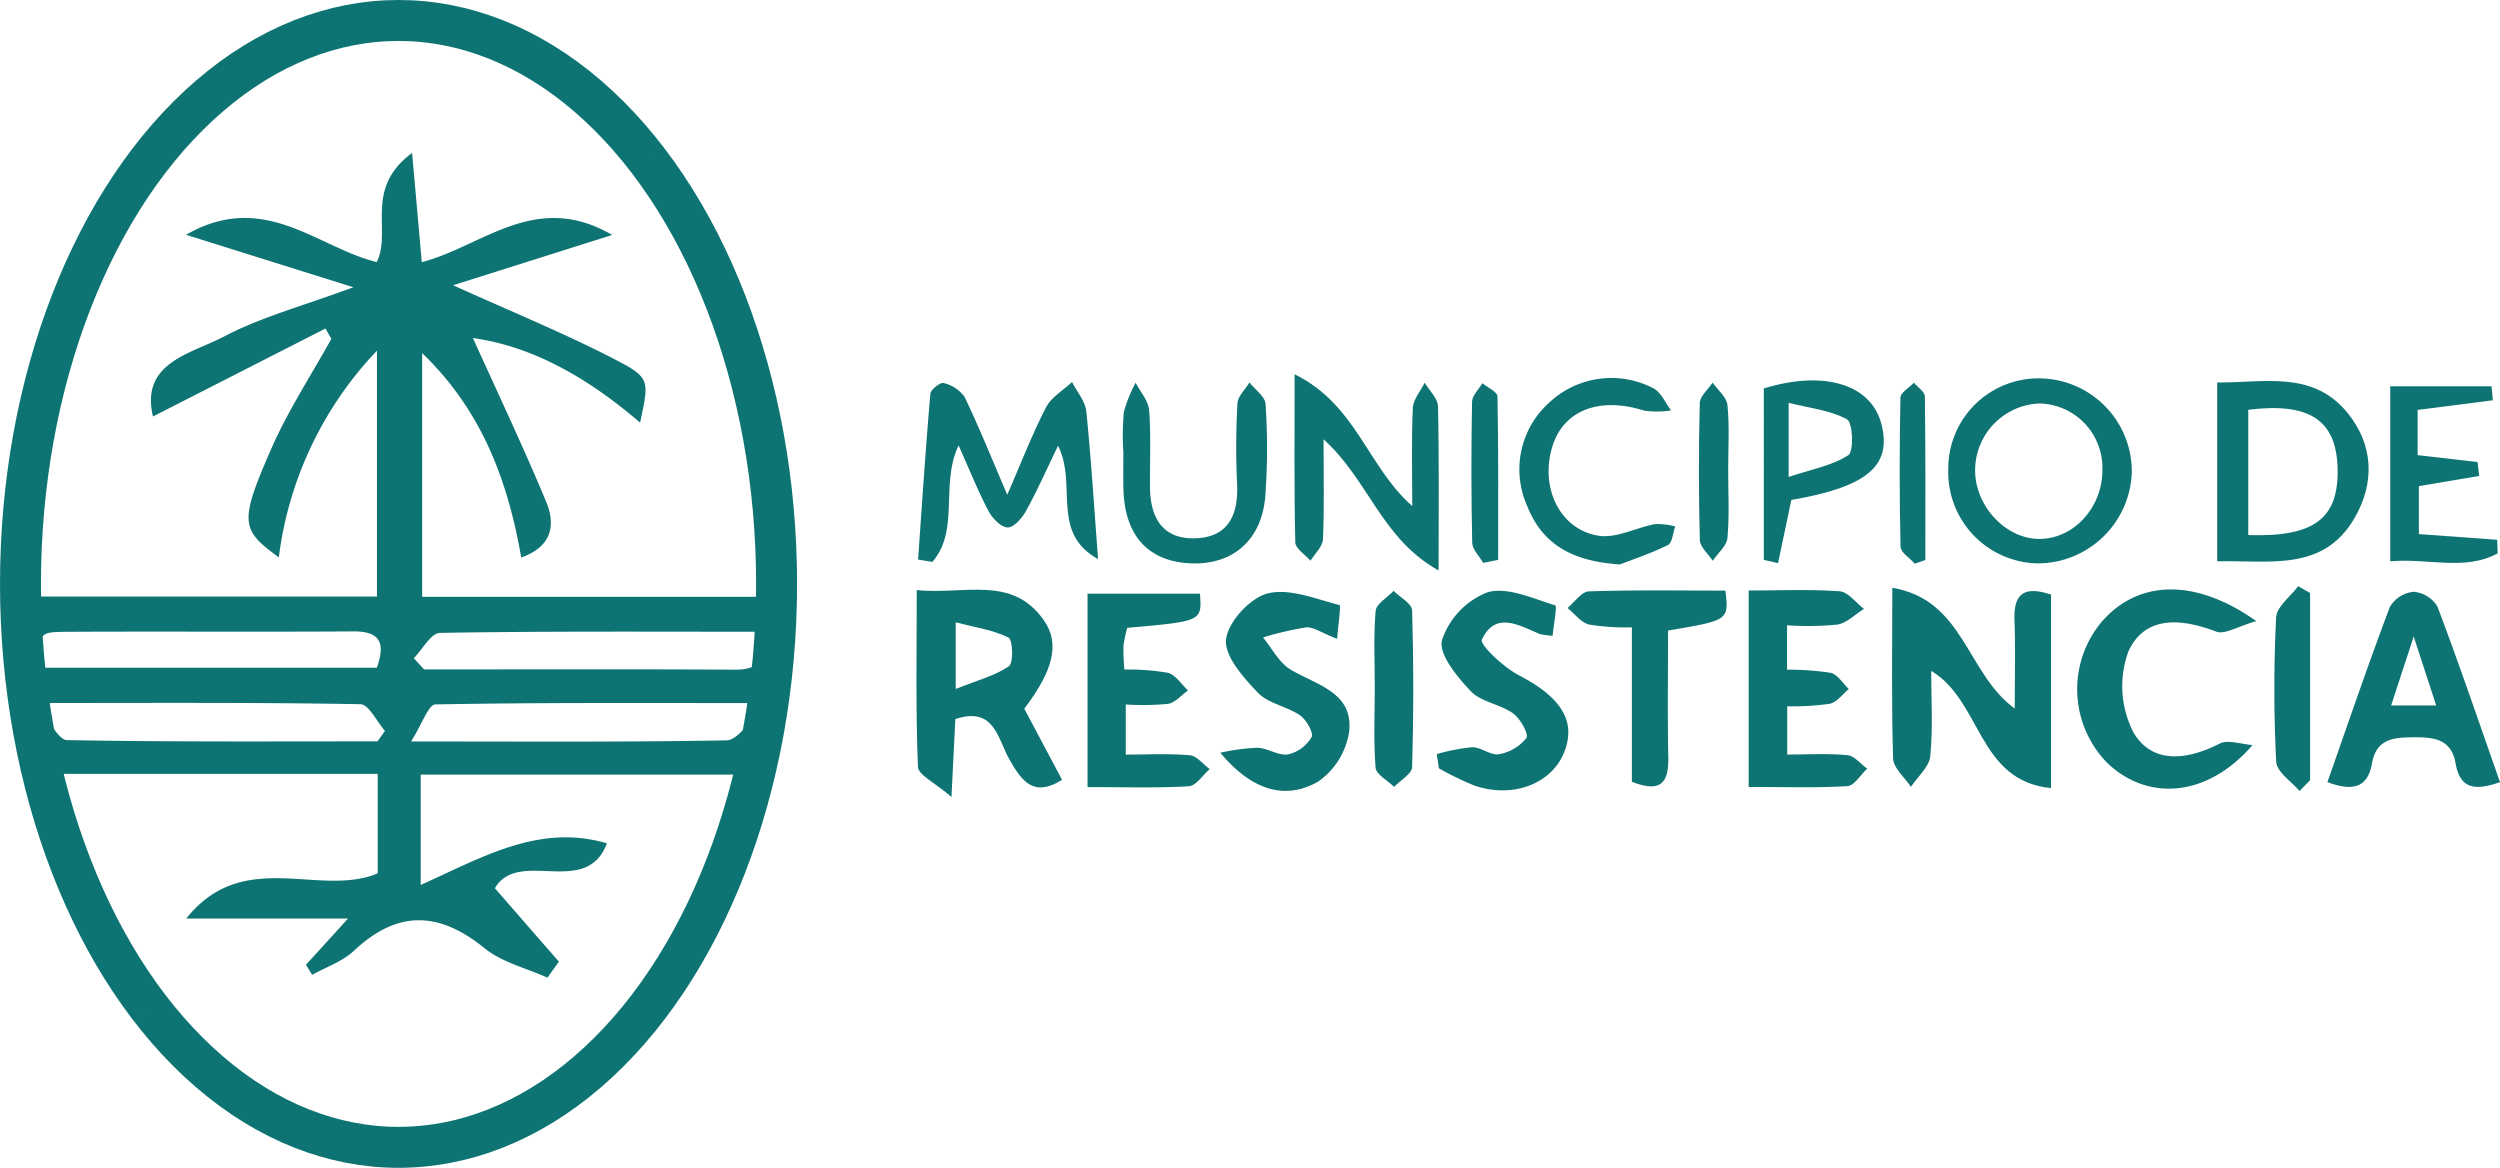 <svg xmlns="http://www.w3.org/2000/svg" width="305.136" height="142.539" viewBox="0 0 305.136 142.539"><g transform="translate(2.5 2.5)"><ellipse cx="46.143" cy="68.769" rx="46.143" ry="68.769" transform="translate(0 0)" fill="none" stroke="#0e7473" stroke-miterlimit="10" stroke-width="5"/><path d="M-9476.256,516.014c0-4,.1-7.417-.03-10.823-.127-3.219,1.205-4.18,4.463-3.093v23.623c-8.979-.882-8.427-10.591-14.624-14.307,0,3.461.223,6.956-.113,10.4-.129,1.316-1.537,2.508-2.362,3.756-.759-1.15-2.136-2.279-2.175-3.452-.213-6.555-.1-13.12-.1-20.846C-9482.422,502.759-9482.18,511.678-9476.256,516.014Z" transform="translate(9719.661 -432.03)" fill="#0e7473"/><path d="M-9813.566,501.959c5.835.584,11.629-1.868,15.521,3.684,2.012,2.87,1.11,6.174-2.393,10.788,1.487,2.8,3.012,5.672,4.608,8.68-3.543,2.221-4.954.088-6.447-2.524-1.4-2.453-1.8-6.5-6.575-4.884-.126,2.546-.255,5.127-.473,9.5-2.014-1.746-4.053-2.674-4.094-3.683C-9813.7,516.516-9813.566,509.492-9813.566,501.959Zm4.76,12.063c2.7-1.08,4.814-1.615,6.5-2.78.571-.4.47-3.222-.057-3.487-1.839-.928-4-1.222-6.442-1.863Z" transform="translate(9922.956 -432.433)" fill="#0e7473"/><path d="M-9757.07,526.83V503.22h13.723c.245,3.372.245,3.372-8.877,4.17a16.436,16.436,0,0,0-.459,2.207,26.378,26.378,0,0,0,.112,2.888,28.108,28.108,0,0,1,5.3.392c.945.244,1.652,1.4,2.467,2.152-.807.573-1.555,1.492-2.435,1.642a32.356,32.356,0,0,1-5.164.076v6.115c2.627,0,5.236-.144,7.813.082.854.075,1.626,1.1,2.436,1.693-.854.731-1.672,2.04-2.564,2.092C-9748.629,526.961-9752.562,526.83-9757.07,526.83Z" transform="translate(9887.308 -433.261)" fill="#0e7473"/><path d="M-9791.092,454.9c-5.853-3.224-2.493-9.072-4.884-13.828-1.386,2.86-2.54,5.464-3.907,7.949-.482.876-1.509,2.053-2.247,2.025-.823-.031-1.877-1.131-2.345-2.021-1.281-2.442-2.309-5.018-3.64-8-2.262,4.739.159,10.344-3.2,14.222l-1.746-.285c.476-6.749.917-13.5,1.5-20.24.045-.511,1.225-1.425,1.618-1.305a4.339,4.339,0,0,1,2.563,1.705c1.774,3.691,3.3,7.5,5.2,11.929,1.692-3.885,3.036-7.364,4.731-10.661.643-1.248,2.1-2.079,3.18-3.1.6,1.193,1.614,2.345,1.741,3.587C-9791.924,442.874-9791.551,448.891-9791.092,454.9Z" transform="translate(9922.617 -389.164)" fill="#0e7473"/><path d="M-9538.612,502.086c3.953,0,7.548-.165,11.109.1,1.036.078,1.979,1.4,2.964,2.148-1.078.668-2.092,1.718-3.25,1.916a38.326,38.326,0,0,1-6.139.087v5.416a32.448,32.448,0,0,1,5.339.386c.839.193,1.472,1.285,2.2,1.971-.763.627-1.447,1.611-2.307,1.8a31.888,31.888,0,0,1-5.207.309v5.889c2.521,0,4.949-.148,7.343.079.851.081,1.615,1.07,2.419,1.645-.806.745-1.576,2.083-2.422,2.134-3.9.23-7.814.1-12.048.1Z" transform="translate(9749.543 -432.514)" fill="#0e7473"/><path d="M-9326.3,525.834c-2.906,1.01-4.858.941-5.419-2.276-.517-2.964-2.588-3.219-5.108-3.2-2.486.017-4.561.174-5.1,3.185-.555,3.109-2.488,3.378-5.44,2.289,2.544-7.234,4.962-14.345,7.615-21.367a3.768,3.768,0,0,1,2.9-1.866,3.753,3.753,0,0,1,2.924,1.824C-9331.277,511.446-9328.859,518.562-9326.3,525.834Zm-7.793-9.364-2.744-8.415-2.753,8.415Z" transform="translate(9628.939 -432.868)" fill="#0e7473"/><path d="M-9408.641,520.82c-5.715,6.608-13.045,6.779-17.811,2.109a12.847,12.847,0,0,1-.717-17.018c4.34-5.16,11.34-5.637,18.975-.214-2.245.635-3.842,1.678-4.887,1.279-4.275-1.634-8.711-1.977-10.711,2.412a12.318,12.318,0,0,0,.622,9.908c2.288,3.879,6.541,3.38,10.5,1.355C-9411.626,520.12-9410,520.733-9408.641,520.82Z" transform="translate(9681.078 -432.386)" fill="#0e7473"/><path d="M-9627.521,507.759a8.6,8.6,0,0,1-1.548-.2c-2.545-1.053-5.417-2.846-7.083.662-.3.637,2.673,3.417,4.558,4.393,5.1,2.642,7.038,5.623,5.445,9.46-1.578,3.8-6.263,5.565-10.916,3.976a37.555,37.555,0,0,1-4.336-2.106l-.259-1.734a23.022,23.022,0,0,1,4.325-.84c1.088-.013,2.258,1.033,3.256.854a5.468,5.468,0,0,0,3.36-1.986c.312-.467-.754-2.377-1.64-3.007-1.577-1.122-3.9-1.382-5.165-2.713-1.656-1.741-3.949-4.532-3.5-6.217a9.505,9.505,0,0,1,5.539-5.838c2.43-.713,5.557.765,8.286,1.591C-9626.955,504.13-9627.4,506.461-9627.521,507.759Z" transform="translate(9814.526 -432.667)" fill="#0e7473"/><path d="M-9671.1,454.672c-7.02-3.925-8.5-11-14.044-16.012,0,4.6.1,8.407-.073,12.2-.039.895-.986,1.748-1.517,2.621-.648-.747-1.841-1.48-1.859-2.242-.151-6.372-.086-12.749-.086-20.521,7.526,3.7,8.882,11.266,14.361,16.091,0-4.331-.106-8.158.069-11.971.049-1.049.941-2.059,1.448-3.087.566.959,1.6,1.907,1.624,2.879C-9671.03,440.836-9671.1,447.046-9671.1,454.672Z" transform="translate(9844.189 -387.541)" fill="#0e7473"/><path d="M-9383.795,454.951V433.126c5.672.054,11.627-1.523,15.9,3.7,3.17,3.88,3.392,8.526.848,12.878C-9370.853,456.22-9377.273,454.824-9383.795,454.951Zm3.795-18.493v15.294c8.134.261,11.078-2.066,10.9-8.234C-9369.276,437.707-9372.555,435.534-9380,436.458Z" transform="translate(9651.911 -388.943)" fill="#0e7473"/><path d="M-9698.927,508.387c-1.984-.768-2.929-1.482-3.792-1.394a38.56,38.56,0,0,0-5.254,1.222c1.1,1.335,1.957,3.086,3.358,3.921,3.18,1.9,7.662,2.761,7.157,7.546a9.065,9.065,0,0,1-3.792,6.13c-4.089,2.345-8.188.993-11.935-3.528a26.679,26.679,0,0,1,4.508-.607c1.267.033,2.58,1,3.758.817a4.493,4.493,0,0,0,2.871-2.119c.275-.522-.645-2.126-1.424-2.659-1.6-1.1-3.871-1.429-5.142-2.764-1.755-1.845-4.1-4.465-3.872-6.5.235-2.122,2.932-5.064,5.069-5.606,2.658-.674,5.867.669,8.766,1.419C-9698.432,504.327-9698.795,506.622-9698.927,508.387Z" transform="translate(9859.632 -432.913)" fill="#0e7473"/><path d="M-9461.339,432.087a11.368,11.368,0,0,1,11.095,11.449,11.509,11.509,0,0,1-11.472,11.129,11.131,11.131,0,0,1-10.929-11.5A11.005,11.005,0,0,1-9461.339,432.087Zm-.181,3.061a8.169,8.169,0,0,0-7.845,7.967c-.114,4.431,3.651,8.553,7.822,8.564,4.253.011,7.786-3.907,7.711-8.551A7.858,7.858,0,0,0-9461.52,435.148Z" transform="translate(9707.941 -388.402)" fill="#0e7473"/><path d="M-9590.626,525.5V506.656a27.667,27.667,0,0,1-5.223-.341c-.987-.257-1.767-1.319-2.639-2.02.87-.708,1.719-2,2.611-2.028,5.568-.188,11.146-.095,16.669-.095.422,3.62.422,3.62-7,4.875,0,5.083-.075,10.3.028,15.511C-9586.123,525.609-9587.087,526.907-9590.626,525.5Z" transform="translate(9787.302 -432.586)" fill="#0e7473"/><path d="M-9323.269,437.573v5.521l7.313.845q.1.847.2,1.693l-7.361,1.245v5.855l9.557.693q.029.829.058,1.658c-4.02,2.183-8.491.556-13.113.97V434.687h12.364l.161,1.713Z" transform="translate(9615.853 -390.042)" fill="#0e7473"/><path d="M-9745.352,441.966a31.919,31.919,0,0,1,.06-4.912,16.513,16.513,0,0,1,1.44-3.586c.576,1.119,1.561,2.207,1.648,3.362.237,3.1.076,6.228.1,9.346.026,3.556,1.375,6.3,5.295,6.283,4.161-.014,5.524-2.725,5.338-6.621a96.385,96.385,0,0,1,.043-9.838c.048-.878.954-1.708,1.467-2.561.688.875,1.918,1.722,1.967,2.631a80.766,80.766,0,0,1-.036,11.308c-.471,5.394-4.061,8.387-9.184,8.133-5.158-.256-8.006-3.437-8.131-9.115C-9745.379,444.92-9745.352,443.443-9745.352,441.966Z" transform="translate(9879.962 -389.255)" fill="#0e7473"/><path d="M-9530.247,447.341c-.548,2.609-1.085,5.161-1.621,7.713l-1.74-.4V433.73c7.339-2.268,13.123-.519,14.366,4.389C-9517.953,443.2-9521.029,445.755-9530.247,447.341Zm-.328-2.808c2.819-.943,5.329-1.379,7.286-2.658.684-.447.557-3.972-.153-4.365-2.043-1.128-4.573-1.374-7.133-2.023Z" transform="translate(9746.387 -388.82)" fill="#0e7473"/><path d="M-9602.086,454.719c-5.852-.384-9.465-2.475-11.3-7.107a10.935,10.935,0,0,1,2.646-12.62,11.084,11.084,0,0,1,12.777-1.755c.924.5,1.43,1.767,2.128,2.682a10.777,10.777,0,0,1-3.295.023c-5.49-1.735-9.9-.034-11.231,4.5-1.454,4.936.947,10.02,5.668,10.77,2.168.345,4.578-.989,6.906-1.415a8.507,8.507,0,0,1,2.458.277c-.284.785-.352,2.011-.892,2.277C-9598.378,453.41-9600.68,454.173-9602.086,454.719Z" transform="translate(9797.299 -388.326)" fill="#0e7473"/><path d="M-9361.83,525.75c-.992-1.185-2.78-2.33-2.844-3.563a174.147,174.147,0,0,1-.008-17.636c.065-1.31,1.75-2.539,2.689-3.806l1.452.833v22.848Z" transform="translate(9639.996 -431.7)" fill="#0e7473"/><path d="M-9662.238,514.069c0-3.11-.164-6.234.106-9.32.076-.872,1.427-1.632,2.192-2.444.789.787,2.236,1.554,2.261,2.363q.283,9.566,0,19.144c-.023.824-1.429,1.609-2.2,2.412-.79-.778-2.194-1.506-2.263-2.343C-9662.4,520.629-9662.24,517.343-9662.238,514.069Z" transform="translate(9827.535 -432.684)" fill="#0e7473"/><path d="M-9551.471,444.074c0,2.785.16,5.585-.088,8.348-.087.977-1.171,1.866-1.8,2.794-.549-.846-1.551-1.68-1.573-2.54q-.218-8.35-.006-16.708c.021-.847,1.022-1.67,1.57-2.5.633.915,1.715,1.786,1.811,2.754C-9551.3,438.814-9551.47,441.452-9551.471,444.074Z" transform="translate(9759.903 -389.271)" fill="#0e7473"/><path d="M-9486.859,455.607c-.607-.686-1.725-1.361-1.741-2.061-.142-6.07-.134-12.145-.013-18.215.013-.613,1.072-1.2,1.645-1.806.466.556,1.327,1.106,1.336,1.668.094,6.657.061,13.316.061,19.974Z" transform="translate(9718.07 -389.31)" fill="#0e7473"/><path d="M-9628.783,455.6c-.467-.823-1.32-1.639-1.338-2.471q-.185-8.6-.017-17.208c.014-.759.821-1.5,1.262-2.254.642.537,1.831,1.064,1.842,1.613.128,6.649.083,13.3.083,19.954Z" transform="translate(9807.309 -389.398)" fill="#0e7473"/><g transform="translate(0 0)"><path d="M-10031.576,332.838a9.411,9.411,0,0,1-.86-2.129c-1.235-1.164-2.546-2.261-3.677-3.52-11.724-13.057-29.818-19.344-48.652-5.777l-14.749,16.651a24.016,24.016,0,0,1-.943,3.68c-13.392,31.241-12.651,61.624,5.407,90.994a6.408,6.408,0,0,1,.5,1.745q3.053,2.959,6.1,5.92c11.844,11.536,25.089,13.94,40.181,7.323a11.715,11.715,0,0,1,2.313-.5l9.587-7.289a8.358,8.358,0,0,1,1.012-2.6C-10012.576,411.445-10011.582,361.077-10031.576,332.838Zm-51.959-9.855c13.33-11,30.408-9.766,43,2.159,13.217,12.515,18.787,28.566,20.949,46.109.5,4.046.611,8.14.952,12.913h-42V354.422c7.287,7.019,10.441,15.526,12.091,24.94,3.795-1.33,4.2-4.024,3.055-6.768-2.8-6.747-5.945-13.354-8.948-20.012,7.454,1.042,14.207,5,20.4,10.322,1.069-5.043,1.278-5.443-2.76-7.552-6.285-3.284-12.888-5.962-20.058-9.214l19.413-6.138c-9.346-5.454-15.8,1.383-23.238,3.32-.354-4-.717-8.077-1.184-13.335-5.947,4.417-2.43,9.489-4.315,13.32-7.182-1.715-13.729-8.83-23.278-3.328l20.426,6.405c-6.256,2.319-11.287,3.643-15.773,6.006-4.03,2.123-10.254,3.158-8.687,9.767l21.056-10.738.716,1.261c-2.465,4.451-5.287,8.745-7.319,13.385-3.96,9.04-3.73,9.914.906,13.286a44.652,44.652,0,0,1,11.979-25.229v30.011h-41.758C-10107.355,360.44-10102.6,338.713-10083.535,322.983Zm-20.379,65.453c11.625-.059,23.251.026,34.876-.049,3.325-.021,3.933,1.449,2.868,4.436h-40.618C-10107.534,388.576-10107.535,388.455-10103.914,388.436Zm-2.155,8.689c12.636,0,25.272-.078,37.9.147,1.017.018,2,2.123,2.992,3.259l-.912,1.274c-12.63,0-25.262.079-37.888-.15-1.022-.019-2.006-2.156-3.007-3.308Zm56.022,49.443a28.449,28.449,0,0,1-27.049-.187c-16.314-8.5-23.273-23.475-28.016-40.61h39.053V417.92c-7.145,2.987-16.4-3.229-23.368,5.514h19.742l-5.131,5.641q.378.614.755,1.228c1.717-.96,3.709-1.626,5.1-2.934,5.227-4.916,10.283-4.91,15.931-.32,2.13,1.731,5.1,2.43,7.684,3.6l1.4-1.954c-2.529-2.9-5.057-5.8-7.809-8.961,2.889-4.942,11.148,1.243,13.671-5.483-8.294-2.431-15.22,1.722-22.726,5.079V405.868h39.036C-10026.318,423.1-10033.541,438.145-10050.047,446.568Zm26.561-44.883c-12.307.224-24.619.135-38.5.135,1.337-2.119,2.127-4.506,2.96-4.521,12.776-.237,25.559-.165,38.339-.165l.9,1.593C-10021.021,399.757-10022.236,401.662-10023.486,401.685Zm1-8.628c-12.635-.077-25.271-.03-37.905-.03l-1.264-1.363c1.06-1.078,2.1-3.076,3.182-3.095,12.794-.218,25.593-.14,38.555-.14C-10019.019,391.262-10018.812,393.079-10022.485,393.057Z" transform="translate(10109.661 -313.821)" fill="#0e7473"/><path d="M-9900.65,359.382c.008.019.014.039.021.059l.118.109Z" transform="translate(9977.854 -342.553)" fill="#00e87b"/><path d="M-10068.969,640.314c0-.014-.007-.029-.01-.043l-.13-.125Z" transform="translate(10084.088 -519.61)" fill="#00e87b"/></g></g></svg>